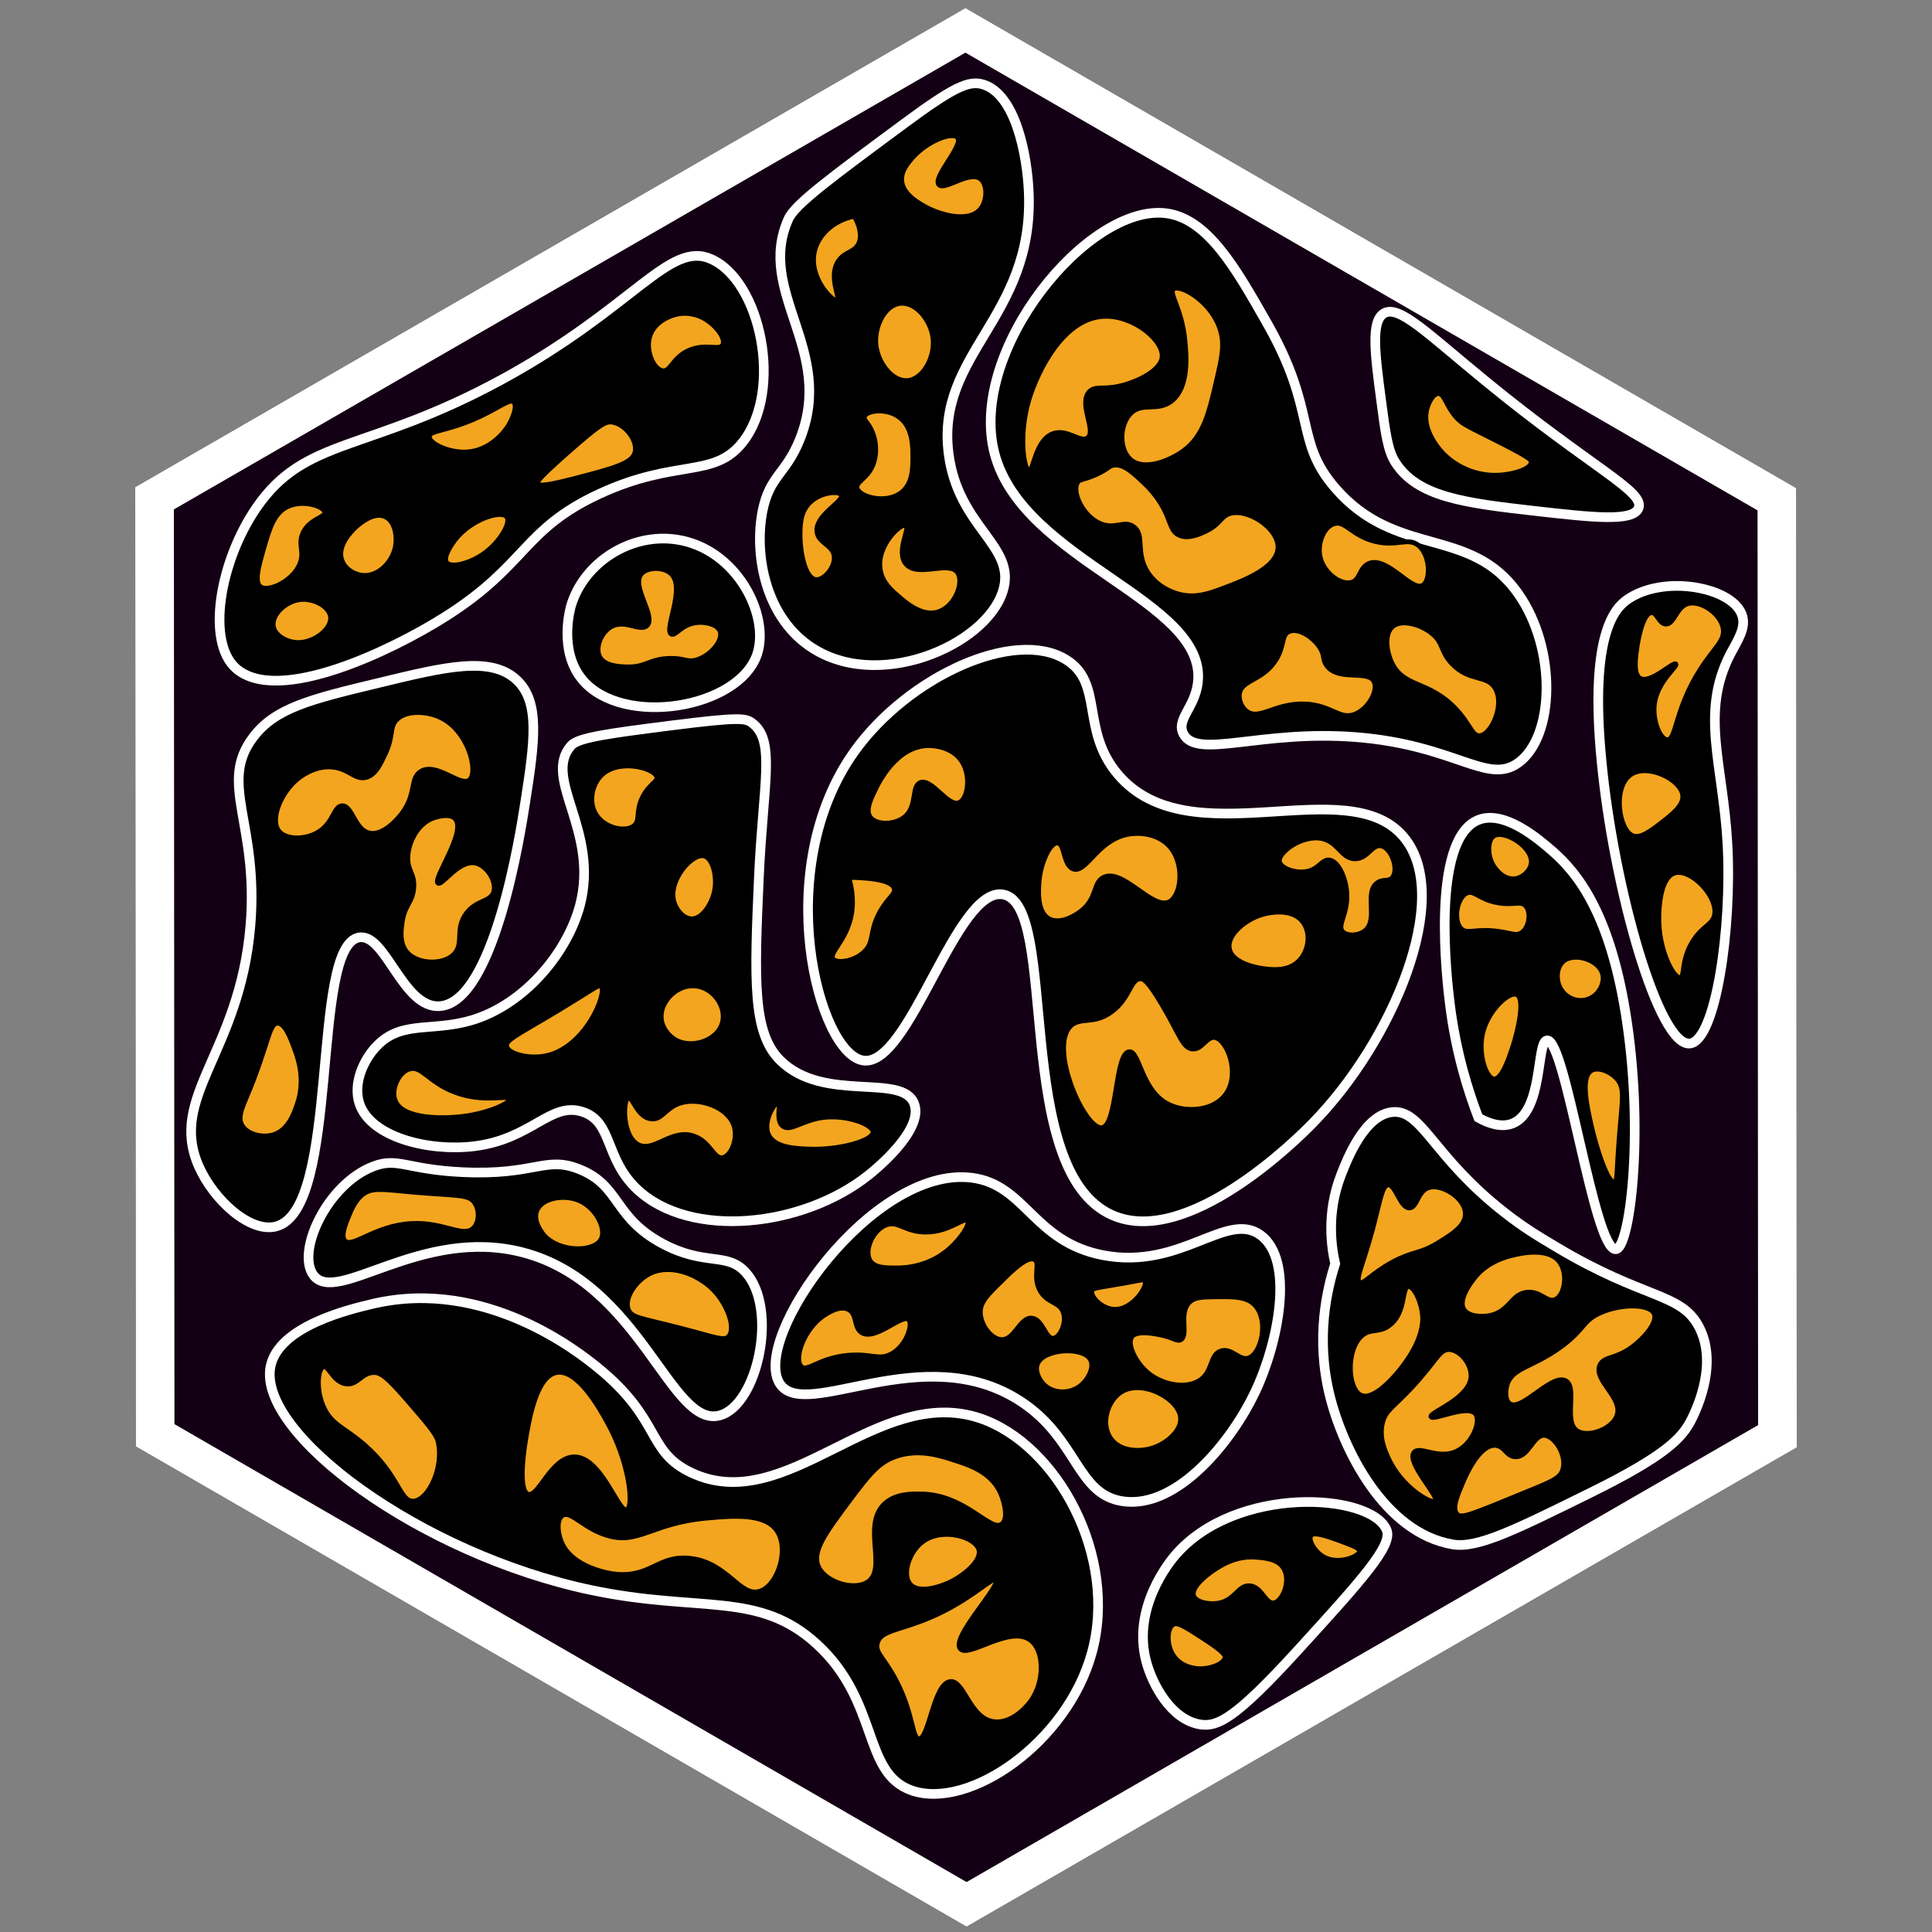 <?xml version="1.0" encoding="utf-8"?><!-- Generator: Adobe Illustrator 26.0.3, SVG Export Plug-In . SVG Version: 6.00 Build 0)  --><svg version="1.1" id="Ebene_1" xmlns="http://www.w3.org/2000/svg" xmlns:xlink="http://www.w3.org/1999/xlink" x="0px" y="0px"	 viewBox="0 0 100 100" style="enable-background:new 0 0 100 100;" xml:space="preserve"><rect x="0" y="0" width="100" height="100" fill="#808080" stroke="none"/><style type="text/css">	.st0{fill:none;stroke:#000000;stroke-width:2;stroke-miterlimit:10;}	.st1{fill:#140014;stroke:#FFFFFF;stroke-width:2;stroke-miterlimit:10;}	.st2{fill:#000000;stroke:#FFFFFF;stroke-width:0.5;stroke-miterlimit:10;}	.st3{fill:#000000;stroke:#FFFFFF;stroke-width:0.5;stroke-miterlimit:10;}	.st4{fill:#000000;stroke:#FFFFFF;stroke-width:0.5;stroke-miterlimit:10;}	.st5{fill:#F3A51F;stroke:#000000;stroke-width:0.25;stroke-miterlimit:10;}	.st6{fill:#F3A51F;stroke:#000000;stroke-width:0.25;stroke-miterlimit:10;}</style><g id="Ebene_2_00000093860788734264317370000010671531211922489223_"></g><g id="Ebene_1_00000017510764199299988230000010460311392665681541_">	<polygon class="st0" points="8,25.79 49.97,1.57 91.97,25.84 92,74.34 50.03,98.57 8.03,74.29 	"/></g><g id="Ebene_1_00000061445211855329728190000003209767103334527892_">	<polygon class="st1" points="8,25.79 49.97,1.57 91.97,25.84 92,74.34 50.03,98.57 8.03,74.29 	"/></g><path class="st2" d="M62.07,86.07"/><path class="st3" d="M36.81,13.41c-2.17-0.97-3.96,2.48-10.81,6.22c-7.05,3.84-10.2,2.95-12.74,6.67c-1.91,2.8-2.59,6.94-1.04,8.3	c2.19,1.91,8.09-0.95,10.81-2.67c4.26-2.69,4.02-4.53,8-6.37c3.98-1.84,5.92-0.78,7.41-2.67C40.56,20.2,39.38,14.55,36.81,13.41z"/><path class="st4" d="M55.19,34.15c-2.67-1.67-8.2,0.88-10.96,4.74c-4.38,6.11-1.88,15.63,0.44,16c2.41,0.39,4.81-9.05,7.26-8.59	c2.93,0.54,0.41,14.27,5.63,16.59c3.89,1.73,9.62-3.97,10.37-4.74c4.16-4.24,7.31-11.71,4.74-14.81	c-2.92-3.53-11.09,1.13-14.81-3.26C55.92,37.79,57.14,35.36,55.19,34.15z"/><path class="st4" d="M60.37,11.04c-4.03-0.53-10.3,7.1-8.89,12.44C52.96,29.09,62.5,31.06,62,35.33c-0.15,1.3-1.15,1.92-0.74,2.67	c0.71,1.31,3.97-0.23,8.89,0.15c5.18,0.4,6.83,2.5,8.44,1.33c1.88-1.36,2-5.88,0-8.74c-2.48-3.55-6.31-1.81-9.48-5.48	c-2.14-2.47-0.9-3.95-3.56-8.59C63.96,13.87,62.5,11.32,60.37,11.04z"/><path class="st4" d="M14,70.74c-0.66,3.46,7.73,9.69,16.59,11.56c5.64,1.19,8.67,0.02,11.7,2.81c3.24,2.98,2.33,6.65,4.89,7.56	c2.96,1.04,8.05-2.47,9.33-7.11c1.38-4.99-1.78-10.8-5.78-12.15c-5.36-1.8-10.01,5.16-14.96,2.81c-2.34-1.11-1.5-2.75-4.89-5.48	c-0.86-0.69-5.73-4.62-11.56-3.26C18.13,67.76,14.41,68.63,14,70.74z"/><path class="st4" d="M13.11,38.15c1.15-1.51,2.94-1.95,6.52-2.81c3.39-0.82,5.76-1.4,7.11-0.15c1.22,1.14,0.94,3.17,0.44,6.37	c-0.23,1.47-1.6,10.37-4.44,10.52c-1.9,0.1-2.78-3.78-4.15-3.56c-2.55,0.42-0.92,14.07-4.3,14.96c-1.34,0.35-3.22-1.35-4-3.11	c-1.6-3.61,2.11-5.87,2.67-12.44C13.41,42.6,11.28,40.56,13.11,38.15z"/><path class="st4" d="M35.04,27.93c-2.4-0.37-4.81,1.19-5.48,3.41c-0.03,0.1-0.68,2.34,0.59,3.85c2.09,2.48,8.09,1.49,9.04-1.33	C39.86,31.83,38.11,28.4,35.04,27.93z"/><path class="st3" d="M71.48,20.67c0.23,1.76,0.35,2.65,0.74,3.26c1.14,1.79,3.55,2.1,7.26,2.52c2.93,0.33,5.05,0.57,5.33-0.15	c0.34-0.86-2.38-2.05-7.85-6.52c-3.05-2.49-4.55-4.03-5.33-3.56C70.95,16.63,71.17,18.32,71.48,20.67z"/><path class="st3" d="M76.52,57.85c-0.52-1.35-1.17-3.39-1.48-5.93c-0.12-0.97-1.04-8.48,1.48-9.48c1.36-0.54,3.16,1.03,3.85,1.63	c1.29,1.13,3.03,3.26,3.85,8.89c0.87,5.95,0.12,11.69-0.59,11.7c-1.13,0.03-2.6-10.93-3.56-10.81c-0.55,0.07-0.18,3.66-1.78,4.3	C77.7,58.38,77.03,58.14,76.52,57.85z"/><path class="st3" d="M46.74,6.44c-3.73,2.76-5.59,4.13-5.93,4.89c-1.71,3.81,2.45,6.77,0.59,11.41c-0.72,1.8-1.56,1.87-1.93,3.7	c-0.43,2.17,0.09,5.34,2.37,6.96c3.49,2.49,9.19,0.03,10.07-2.81c0.73-2.34-2.32-3.26-2.81-7.11c-0.67-5.19,4.4-7.02,4.15-13.48	c-0.08-2.02-0.7-5.13-2.37-5.63C50.14,4.15,49.36,4.5,46.74,6.44z"/><path class="st3" d="M29.56,38.59c0.37-0.42,1.98-0.63,5.19-1.04c3.48-0.44,3.82-0.38,4.15-0.15c1.27,0.9,0.6,3.1,0.38,8.01	c-0.24,5.35-0.33,8.05,1.1,9.47c2.25,2.24,6.33,0.63,6.94,2.25c0.52,1.38-2.1,3.48-2.35,3.68c-3.4,2.72-9.24,3.35-12,0.74	c-1.69-1.6-1.24-3.48-2.81-4c-1.67-0.55-2.63,1.42-5.63,1.78c-2.31,0.28-5.35-0.45-5.93-2.22c-0.33-1.02,0.2-2.24,0.89-2.96	c1.37-1.44,3.05-0.64,5.33-1.48c2.53-0.94,4.55-3.44,5.19-5.78C31.05,42.99,28.05,40.31,29.56,38.59z"/><path class="st3" d="M50.3,60.96c-5.15-0.65-11.47,8.35-9.93,10.67c1.32,1.98,7.41-2.38,12.44,0.89c3,1.95,2.9,4.85,5.33,5.19	c2.82,0.39,5.63-3.15,6.81-5.63c1.24-2.6,2.06-6.85,0.3-8.15c-1.76-1.29-4.11,1.81-8.15,1.04C53.47,64.27,53.1,61.32,50.3,60.96z"/><path class="st3" d="M60.81,80.52c-0.25,0.3-2.23,2.69-1.48,5.48c0.32,1.21,1.3,3.03,2.81,3.26c0.89,0.13,1.81-0.31,5.04-3.85	c3.29-3.61,4.93-5.42,4.59-6.22C70.98,77.28,63.96,76.83,60.81,80.52z"/><path class="st4" d="M69.11,65.41c-0.18-0.78-0.48-2.59,0.3-4.59c0.32-0.83,1.22-3.13,2.67-3.26c1.53-0.14,2.08,2.3,5.78,5.19	c0.98,0.77,1.76,1.24,2.67,1.78c4.6,2.76,6.47,2.36,7.41,4.15c1.06,2.03-0.27,4.56-0.44,4.89c-0.46,0.84-1.21,1.74-5.19,3.7	c-3.89,1.92-5.83,2.88-7.11,2.67c-3.56-0.6-5.69-4.95-6.37-7.7C68.08,69.23,68.7,66.68,69.11,65.41z"/><path class="st4" d="M84.22,31.04c-0.57,0.4-1.97,1.68-1.33,8.3c0.64,6.72,2.99,14.88,4.59,14.67c1.32-0.17,2.18-5.96,1.93-10.37	c-0.23-4.1-1.42-6.74,0.15-9.78c0.37-0.71,0.86-1.39,0.59-2.07C89.6,30.37,86.08,29.73,84.22,31.04z"/><path class="st4" d="M19.33,60.37c1.26-0.48,1.7,0.16,4.59,0.3c3.81,0.18,4.3-0.86,6.07-0.15c2.13,0.85,1.74,2.48,4.3,3.85	c2.21,1.18,3.33,0.42,4.3,1.48c1.71,1.88,0.63,6.87-1.33,7.41c-2.55,0.7-4.08-6.86-10.22-8.44c-5.26-1.36-9.61,2.77-10.81,1.19	C15.31,64.8,16.93,61.28,19.33,60.37z"/><path class="st5" d="M44.22,11.19c-1.06,0.21-1.88,0.95-2.07,1.85c-0.29,1.38,0.98,2.61,1.19,2.52c0.19-0.08-0.5-1.27,0.07-2.07	c0.33-0.47,0.82-0.42,1.04-0.89C44.65,12.15,44.45,11.6,44.22,11.19z"/><path class="st5" d="M47.11,8.3c-0.21,0.26-0.47,0.6-0.44,1.04c0.04,0.65,0.71,1.06,1.04,1.26c0.84,0.52,2.42,0.97,3.04,0.22	c0.36-0.44,0.37-1.27,0-1.56c-0.58-0.45-1.85,0.62-2.15,0.3c-0.35-0.38,1.3-2.04,0.96-2.44C49.29,6.79,47.89,7.32,47.11,8.3z"/><path class="st5" d="M46.59,15.7c-0.82,0.1-1.32,1.21-1.26,2.07c0.06,0.94,0.81,1.98,1.63,1.93c0.84-0.06,1.46-1.25,1.33-2.22	C48.18,16.59,47.42,15.61,46.59,15.7z"/><path class="st5" d="M41.93,26c-0.53,0.5-0.52,1.22-0.52,1.78c0.01,0.82,0.26,2.15,0.81,2.22c0.42,0.05,1.01-0.62,0.96-1.19	c-0.05-0.6-0.8-0.68-0.89-1.26c-0.14-0.88,1.42-1.6,1.26-1.93C43.44,25.4,42.5,25.45,41.93,26z"/><path class="st5" d="M46.89,27.19c-0.26-0.13-1.54,1.05-1.33,2.3c0.1,0.64,0.55,1.04,0.89,1.33c0.42,0.37,1.34,1.19,2.22,0.81	c0.81-0.34,1.23-1.52,0.89-2c-0.46-0.63-2.06,0.28-2.67-0.44C46.36,28.55,47.13,27.31,46.89,27.19z"/><path class="st5" d="M44.74,21.56c-0.07,0.19,0.22,0.31,0.42,0.83c0.21,0.51,0.2,1.06,0.09,1.47c-0.24,0.89-0.98,1.05-0.89,1.41	c0.12,0.46,1.51,0.84,2.3,0.22c0.59-0.46,0.59-1.27,0.59-1.85c0-0.51,0-1.57-0.74-2.07C45.87,21.11,44.86,21.24,44.74,21.56z"/><path class="st5" d="M34.89,16.3c-0.13,0.04-1.01,0.3-1.26,1.11c-0.23,0.77,0.21,1.72,0.67,1.78c0.41,0.06,0.5-0.66,1.33-1.04	c0.89-0.41,1.6,0.03,1.78-0.3c0.18-0.33-0.38-1.07-1.04-1.41C36.23,16.37,35.62,16.08,34.89,16.3z"/><path class="st5" d="M14.89,26.22c-0.72,0.34-0.95,1.15-1.26,2.22c-0.24,0.85-0.48,1.68-0.15,1.93c0.42,0.31,1.75-0.32,2.07-1.26	c0.21-0.62-0.15-0.96,0.15-1.56c0.35-0.71,1.15-0.76,1.11-1.04C16.77,26.21,15.7,25.84,14.89,26.22z"/><path class="st5" d="M14.15,32.44c0.09,0.47,0.67,0.76,1.11,0.81c0.91,0.11,1.94-0.68,1.85-1.33c-0.07-0.53-0.86-0.96-1.56-0.89	C14.79,31.11,14.03,31.82,14.15,32.44z"/><path class="st5" d="M18.52,27.19c-0.08,0.07-1.17,0.97-0.81,1.85c0.17,0.43,0.62,0.69,1.04,0.74c0.81,0.09,1.53-0.66,1.7-1.41	c0.13-0.55,0.02-1.39-0.52-1.63C19.38,26.49,18.72,27.02,18.52,27.19z"/><path class="st5" d="M26.59,20.81c-0.23-0.2-0.79,0.34-2.07,0.89c-1.47,0.63-2.27,0.58-2.3,0.89c-0.03,0.35,0.95,0.83,1.85,0.81	c1.41-0.03,2.18-1.27,2.22-1.33C26.52,21.71,26.81,21.01,26.59,20.81z"/><path class="st5" d="M31.7,21.85c-0.35-0.06-0.63,0.09-2.3,1.56c-1.47,1.3-1.62,1.51-1.56,1.63c0.04,0.08,0.21,0.16,1.7-0.22	c2.13-0.55,3.2-0.82,3.33-1.41C33.02,22.81,32.38,21.96,31.7,21.85z"/><path class="st5" d="M23.56,27.93c-0.05,0.07-0.68,0.88-0.44,1.19c0.24,0.31,1.29,0.02,2-0.52c0.74-0.55,1.35-1.54,1.11-1.85	C25.93,26.38,24.38,26.88,23.56,27.93z"/><path class="st5" d="M31.04,40.22c-0.41,0.48-0.6,1.35-0.15,2c0.48,0.68,1.51,0.86,1.93,0.52c0.34-0.28,0.06-0.72,0.44-1.48	c0.35-0.69,0.8-0.79,0.74-1.04C33.88,39.73,31.9,39.21,31.04,40.22z"/><path class="st5" d="M36.44,44.3c-0.62-0.15-1.87,1.27-1.56,2.37c0.11,0.4,0.46,0.86,0.89,0.89c0.59,0.03,1.05-0.78,1.19-1.33	C37.16,45.44,36.91,44.41,36.44,44.3z"/><path class="st5" d="M21.19,55.33c-0.56,0.17-0.96,1.05-0.74,1.63c0.38,1.01,2.6,0.96,3.63,0.81c1.23-0.17,2.34-0.67,2.3-0.89	c-0.04-0.24-1.35,0.24-2.89-0.37C22.18,56,21.81,55.14,21.19,55.33z"/><path class="st5" d="M26.22,54.15c0.07,0.39,1.08,0.66,1.93,0.52c2.13-0.35,3.32-3.31,2.96-3.63c-0.12-0.1-0.34,0.12-2.22,1.26	C26.79,53.56,26.17,53.82,26.22,54.15z"/><path class="st5" d="M36.07,51.04c-0.98-0.15-1.89,0.76-1.85,1.63c0.03,0.52,0.39,0.98,0.81,1.19c0.84,0.42,2.15-0.02,2.37-0.96	C37.59,52.1,36.95,51.17,36.07,51.04z"/><path class="st5" d="M32.52,56.81c-0.28,0.09-0.34,2,0.52,2.44c0.81,0.42,1.72-0.86,2.89-0.44c0.85,0.3,1.01,1.2,1.48,1.11	c0.44-0.09,0.79-0.97,0.59-1.63c-0.3-0.98-1.8-1.52-2.81-1.19c-0.75,0.25-0.93,0.88-1.48,0.81C32.99,57.85,32.74,56.75,32.52,56.81z	"/><path class="st5" d="M40.3,57.04c-0.16-0.04-0.85,1-0.52,1.7c0.33,0.69,1.47,0.72,2.22,0.74c1.48,0.04,3.2-0.44,3.19-0.89	c-0.01-0.39-1.39-0.93-2.67-0.74c-1.03,0.16-1.62,0.73-2,0.44C40.12,57.99,40.44,57.07,40.3,57.04z"/><path class="st5" d="M42.67,68.07c-1.08,0.71-1.6,2.29-1.19,2.67c0.32,0.29,0.91-0.46,2.44-0.59c1.18-0.1,1.58,0.28,2.22-0.07	c0.8-0.44,1.13-1.55,0.89-1.78c-0.34-0.31-1.74,1.13-2.44,0.67c-0.41-0.27-0.21-0.95-0.67-1.19C43.47,67.54,42.83,67.97,42.67,68.07	z"/><path class="st5" d="M45.85,63.41c-0.69,0.27-1.14,1.33-0.81,1.85c0.24,0.38,0.83,0.37,1.41,0.37c0.48,0,1.7-0.09,2.74-1.04	c0.54-0.49,1.04-1.22,0.89-1.41c-0.17-0.21-0.92,0.59-2.15,0.59C46.84,63.78,46.49,63.15,45.85,63.41z"/><path class="st5" d="M58,72.07c-0.67,0.45-1.04,1.61-0.52,2.37c0.51,0.74,1.56,0.7,2.15,0.52c0.72-0.22,1.52-0.88,1.48-1.56	C61.05,72.39,59.09,71.34,58,72.07z"/><path class="st5" d="M60.15,69.11c-0.29-0.06-1.28-0.28-1.56,0.07c-0.29,0.37,0.19,1.38,0.89,1.93c0.75,0.59,1.97,0.81,2.67,0.3	c0.64-0.47,0.47-1.29,1.04-1.48c0.56-0.19,0.96,0.53,1.44,0.36c0.66-0.23,1.06-1.94,0.33-2.73c-0.43-0.46-1.11-0.45-2-0.44	c-0.73,0.01-1.13,0.01-1.41,0.3c-0.56,0.58-0.01,1.68-0.44,1.93C60.92,69.44,60.76,69.25,60.15,69.11z"/><path class="st5" d="M51.85,66.3c-0.75,0.73-1.12,1.1-1.11,1.63c0.01,0.67,0.58,1.4,1.11,1.41c0.68,0.01,0.94-1.17,1.56-1.11	c0.56,0.05,0.7,1.08,1.11,1.04c0.34-0.03,0.7-0.78,0.52-1.33c-0.19-0.57-0.81-0.47-1.19-1.11c-0.43-0.73,0.02-1.45-0.3-1.63	C53.19,64.98,52.38,65.77,51.85,66.3z"/><path class="st5" d="M53.7,70.59c-0.15,0.36,0.08,0.8,0.3,1.04c0.46,0.5,1.29,0.54,1.85,0.15c0.48-0.33,0.81-1.02,0.59-1.41	C56.07,69.69,54.03,69.79,53.7,70.59z"/><path class="st5" d="M56.52,66.81c-0.1,0.29,0.48,0.91,1.11,0.96c0.97,0.08,1.81-1.2,1.63-1.48c-0.07-0.11-0.27,0-1.63,0.22	C56.79,66.66,56.57,66.66,56.52,66.81z"/><path class="st5" d="M60.74,84.07c-0.35,0.2-0.38,1.06,0,1.63c0.41,0.61,1.14,0.66,1.26,0.67c0.61,0.04,1.37-0.23,1.41-0.59	c0.01-0.08-0.01-0.25-1.11-0.96C61.41,84.24,60.96,83.95,60.74,84.07z"/><path class="st5" d="M63.19,81.04c-0.61,0.34-1.57,1.09-1.41,1.56c0.12,0.33,0.8,0.48,1.33,0.37c0.83-0.17,0.98-0.92,1.56-0.89	c0.64,0.03,0.82,0.95,1.26,0.89c0.45-0.07,0.9-1.13,0.52-1.78c-0.29-0.5-0.96-0.55-1.41-0.59C64.15,80.52,63.47,80.88,63.19,81.04z"	/><path class="st5" d="M67.85,79.48c-0.15,0.21,0.17,0.83,0.67,1.11c0.76,0.42,1.84-0.02,1.85-0.3c0.01-0.16-0.33-0.28-0.96-0.52	C68.72,79.52,68.01,79.26,67.85,79.48z"/><path class="st5" d="M76.89,51.04"/><path class="st5" d="M76.74,53.48c-0.25,1.09,0.18,2.34,0.59,2.37c0.41,0.03,0.79-1.12,0.96-1.63c0.28-0.85,0.67-2.53,0.22-2.74	C78.12,51.29,77.02,52.28,76.74,53.48z"/><path class="st5" d="M75.93,46.22c-0.52,0.22-0.73,1.42-0.3,1.85c0.32,0.32,0.72-0.04,2,0.15c0.64,0.1,0.86,0.23,1.11,0.07	c0.41-0.26,0.54-1.07,0.22-1.41c-0.26-0.27-0.6-0.01-1.41-0.15C76.57,46.57,76.32,46.06,75.93,46.22z"/><path class="st5" d="M77.33,43.26c-0.34,0.21-0.35,0.97-0.07,1.48c0.18,0.33,0.62,0.83,1.19,0.74c0.41-0.07,0.77-0.44,0.81-0.81	C79.35,43.83,77.86,42.94,77.33,43.26z"/><path class="st5" d="M83.56,61.19c-0.34,0.06-0.92-1.71-1.19-2.89c-0.24-1.05-0.57-2.54,0-2.89c0.35-0.21,0.99,0.05,1.33,0.44	c0.4,0.46,0.28,1.01,0.15,2.59C83.66,60.63,83.74,61.15,83.56,61.19z"/><path class="st5" d="M80.89,49.78c-0.35,0.33-0.4,1.07,0,1.56c0.3,0.37,0.84,0.56,1.33,0.37c0.55-0.21,0.84-0.81,0.74-1.26	C82.79,49.66,81.44,49.26,80.89,49.78z"/><path class="st5" d="M73.85,21.19c-0.2,0.8,0.27,1.52,0.44,1.78c0.65,0.99,1.84,1.62,3.04,1.63c0.86,0.01,1.9-0.29,1.93-0.67	c0.01-0.15-0.14-0.29-2.22-1.33c-1.16-0.58-1.4-0.69-1.7-1.04c-0.51-0.6-0.58-1.19-0.89-1.19C74.17,20.37,73.93,20.85,73.85,21.19z"	/><path class="st6" d="M43.93,45.41c0.17,0.58,0.3,1.37,0.07,2.22c-0.31,1.14-1.09,1.71-0.89,2c0.19,0.26,1.1,0.15,1.63-0.37	c0.54-0.53,0.24-1.04,0.81-2.07c0.42-0.74,0.81-0.9,0.74-1.19C46.22,45.72,45.73,45.44,43.93,45.41z"/><path class="st6" d="M45.26,40.96c-0.2,0.42-0.47,0.98-0.22,1.33c0.29,0.42,1.25,0.43,1.78,0c0.68-0.55,0.34-1.58,0.81-1.78	c0.6-0.24,1.42,1.26,2,1.04c0.46-0.17,0.66-1.37,0.15-2.15c-0.52-0.79-1.55-0.81-1.7-0.81C46.39,38.59,45.45,40.55,45.26,40.96z"/><path class="st6" d="M54.74,43.63c-0.38-0.04-0.88,1.01-0.96,2c-0.03,0.41-0.13,1.57,0.52,1.93c0.54,0.29,1.3-0.11,1.7-0.44	c0.81-0.67,0.57-1.42,1.11-1.7c1-0.52,2.53,1.7,3.41,1.26c0.63-0.32,0.83-1.98,0-2.89c-0.59-0.64-1.54-0.74-2.22-0.59	c-1.52,0.34-2.07,1.99-2.74,1.78C55.02,44.79,55.13,43.67,54.74,43.63z"/><path class="st6" d="M55.41,53.11c-1.15,1.15,0.74,5.4,1.63,5.26c0.81-0.13,0.66-3.88,1.41-3.93c0.55-0.04,0.61,2.05,2.07,2.74	c0.91,0.43,2.35,0.33,2.96-0.59c0.71-1.06,0.04-2.77-0.59-2.89c-0.44-0.08-0.67,0.66-1.19,0.59c-0.49-0.06-0.64-0.75-1.56-2.3	c-0.74-1.25-0.96-1.33-1.11-1.33c-0.52,0-0.54,1.01-1.48,1.7C56.62,53.06,55.91,52.61,55.41,53.11z"/><path class="st6" d="M65.11,47.41c-0.71,0.27-1.62,1-1.48,1.7c0.17,0.84,1.7,1.02,1.85,1.04c0.44,0.05,1.24,0.13,1.78-0.44	c0.47-0.5,0.6-1.36,0.22-1.93C66.95,46.98,65.71,47.18,65.11,47.41z"/><path class="st6" d="M66.22,44.59c0.05,0.34,0.8,0.63,1.41,0.52c0.65-0.12,0.79-0.65,1.19-0.59c0.48,0.08,0.84,0.96,0.89,1.7	c0.07,1.08-0.52,1.67-0.22,2c0.23,0.25,0.85,0.23,1.19-0.07c0.66-0.59-0.07-1.94,0.59-2.44c0.31-0.24,0.61-0.04,0.81-0.3	c0.33-0.43-0.06-1.52-0.59-1.63c-0.47-0.1-0.68,0.65-1.33,0.67c-0.71,0.02-0.87-0.84-1.7-1.04C67.43,43.17,66.15,44.11,66.22,44.59z	"/><path class="st6" d="M17.19,39.7c-0.92-0.08-1.66,0.5-1.85,0.67c-0.82,0.7-1.39,2.08-0.89,2.67c0.4,0.46,1.43,0.42,2.07,0	c0.75-0.48,0.76-1.32,1.19-1.33c0.53-0.02,0.64,1.24,1.41,1.41c0.79,0.17,1.64-0.95,1.7-1.04c0.75-1,0.39-1.8,0.96-2.15	c0.82-0.5,2.06,0.83,2.52,0.44c0.48-0.41-0.05-2.59-1.56-3.26c-0.68-0.3-1.72-0.37-2.22,0.15c-0.38,0.4-0.13,0.81-0.59,1.78	c-0.25,0.53-0.49,1.05-0.96,1.19C18.37,40.4,18.08,39.78,17.19,39.7z"/><path class="st6" d="M21.41,46c-0.08,0.75-0.46,0.83-0.59,1.7c-0.06,0.4-0.16,1.08,0.22,1.56c0.54,0.66,1.86,0.71,2.44,0.15	c0.58-0.56,0.03-1.32,0.67-2.15c0.54-0.7,1.25-0.56,1.41-1.11c0.15-0.55-0.37-1.37-0.96-1.48c-0.87-0.17-1.71,1.19-1.93,1.04	c-0.29-0.21,1.5-2.66,0.89-3.33c-0.27-0.3-0.9-0.11-1.04-0.07c-0.86,0.25-1.36,1.21-1.41,2C21.06,45.09,21.49,45.19,21.41,46z"/><path class="st6" d="M14.37,52.96c-0.46,0-0.47,1.09-1.56,3.7c-0.29,0.7-0.51,1.15-0.3,1.56c0.26,0.49,1.04,0.69,1.63,0.52	c0.79-0.24,1.09-1.12,1.26-1.63c0.42-1.26,0.02-2.36-0.15-2.81C15.04,53.71,14.75,52.96,14.37,52.96z"/><path class="st6" d="M31.63,32.44c-0.52,0.3-0.84,1.08-0.59,1.56c0.25,0.48,1.03,0.51,1.41,0.52c0.99,0.03,1.16-0.42,2.22-0.44	c0.79-0.02,0.9,0.23,1.41,0.07c0.73-0.23,1.37-1.02,1.19-1.48c-0.14-0.36-0.78-0.51-1.26-0.44c-0.74,0.1-1.04,0.7-1.26,0.59	c-0.41-0.21,0.75-2.36,0-3.11c-0.39-0.39-1.25-0.37-1.56,0c-0.53,0.65,0.78,2.19,0.3,2.67C33.14,32.72,32.35,32.03,31.63,32.44z"/><path class="st6" d="M57.19,16.37c-2.15,0.05-3.49,2.86-3.93,4.3c-0.57,1.9-0.25,3.67,0,3.7c0.24,0.03,0.32-1.61,1.26-1.93	c0.74-0.25,1.42,0.51,1.78,0.22c0.46-0.37-0.48-1.75,0.07-2.37c0.29-0.33,0.69-0.11,1.56-0.3c0.86-0.19,2.12-0.77,2.22-1.48	C60.27,17.64,58.69,16.33,57.19,16.37z"/><path class="st6" d="M60.74,14.96c-0.27,0.21,0.43,1,0.59,2.67c0.07,0.74,0.23,2.38-0.67,3.11c-0.74,0.6-1.54,0.04-2.15,0.67	c-0.57,0.59-0.6,1.84,0,2.37c0.7,0.63,2.05,0.06,2.74-0.44c1.05-0.77,1.33-1.96,1.7-3.56c0.31-1.31,0.48-2.04,0.15-2.89	C62.58,15.53,61.07,14.7,60.74,14.96z"/><path class="st6" d="M56.67,24.59c-0.63,0.27-0.77,0.2-0.89,0.37c-0.32,0.47,0.24,1.76,1.19,2.15c0.77,0.31,1.22-0.2,1.7,0.15	c0.61,0.43,0.07,1.34,0.74,2.37c0.5,0.77,1.31,1.04,1.56,1.11c0.87,0.25,1.61-0.01,2.37-0.3c1.04-0.39,2.84-1.07,2.81-2.15	c-0.03-1-1.62-2.01-2.52-1.7c-0.45,0.15-0.48,0.55-1.19,0.89c-0.33,0.16-0.93,0.44-1.41,0.22c-0.55-0.25-0.38-0.91-1.19-2	c-0.27-0.36-0.51-0.59-0.67-0.74c-0.55-0.52-0.98-0.92-1.48-0.89C57.38,24.1,57.39,24.28,56.67,24.59z"/><path class="st6" d="M66,34.22c-0.69,1.03-1.76,0.97-1.85,1.7c-0.04,0.32,0.11,0.69,0.37,0.89c0.65,0.51,1.48-0.44,3.04-0.37	c1.37,0.06,1.79,0.85,2.59,0.52c0.72-0.3,1.21-1.26,0.96-1.7c-0.33-0.6-1.83,0.02-2.44-0.81c-0.24-0.33-0.07-0.51-0.37-0.96	c-0.36-0.53-1.08-1-1.56-0.81C66.29,32.85,66.52,33.44,66,34.22z"/><path class="st6" d="M69.04,27.11c-0.52,0.17-0.81,0.94-0.74,1.56c0.11,0.92,1.05,1.62,1.63,1.48c0.49-0.12,0.41-0.76,0.92-0.98	c0.95-0.4,2.2,1.46,2.79,1.13c0.42-0.24,0.41-1.55-0.22-2.07c-0.56-0.45-1.11,0.09-2.3-0.22C69.92,27.69,69.63,26.92,69.04,27.11z"	/><path class="st6" d="M72.07,32.44c-0.43,0.39-0.32,1.3,0,1.93c0.64,1.23,1.88,0.86,3.26,2.3c0.78,0.82,0.86,1.44,1.26,1.41	c0.61-0.05,1.3-1.59,0.81-2.44c-0.41-0.73-1.32-0.34-2.22-1.26c-0.65-0.66-0.44-1.12-1.11-1.63C73.5,32.31,72.53,32.03,72.07,32.44z	"/><path class="st6" d="M86.22,32.3c-0.36-0.02-0.45-0.61-0.74-0.59c-0.48,0.02-0.72,1.6-0.74,1.7c-0.09,0.62-0.22,1.48,0.15,1.7	c0.53,0.31,1.72-0.88,1.85-0.74c0.11,0.13-0.96,0.89-1.11,2.07c-0.11,0.87,0.3,1.84,0.67,1.85c0.47,0.02,0.39-1.58,1.7-3.63	c0.74-1.16,1.31-1.5,1.19-2.15c-0.15-0.79-1.21-1.47-1.85-1.26C86.75,31.45,86.66,32.32,86.22,32.3z"/><path class="st6" d="M84.44,40.07c-1,0.64-0.66,2.89,0.07,3.19c0.4,0.16,0.95-0.26,1.48-0.67c0.54-0.42,1.16-0.89,1.11-1.41	C87.04,40.37,85.33,39.51,84.44,40.07z"/><path class="st6" d="M86.67,45.19c-0.77,0.25-0.81,1.93-0.81,2.3c-0.03,1.65,0.76,3.17,1.11,3.11c0.25-0.04,0.03-0.8,0.59-1.78	c0.52-0.9,1.08-0.92,1.19-1.48C88.91,46.36,87.49,44.92,86.67,45.19z"/><path class="st6" d="M71.85,61.33c-0.32,0.02-0.42,0.84-0.81,2.3c-0.5,1.85-0.9,2.59-0.67,2.74c0.21,0.14,0.59-0.44,1.7-1.04	c1.05-0.57,1.35-0.4,2.3-0.96c0.72-0.44,1.5-0.9,1.48-1.56c-0.02-0.81-1.25-1.58-1.93-1.33c-0.55,0.2-0.57,1.02-0.96,1.04	C72.47,62.54,72.24,61.3,71.85,61.33z"/><path class="st6" d="M70.52,69.11c-0.87,0.71-0.78,2.8-0.07,3.11c0.71,0.32,2.02-1.2,2.59-2.15c0.65-1.07,0.61-1.81,0.59-2	c-0.07-0.75-0.46-1.51-0.74-1.48c-0.35,0.04-0.1,1.34-0.96,2C71.39,69.01,70.98,68.74,70.52,69.11z"/><path class="st6" d="M76.44,66c-0.06,0.07-1.04,1.18-0.67,1.78c0.24,0.37,0.92,0.41,1.41,0.3c0.97-0.24,1.05-1.1,1.85-1.19	c0.72-0.08,1.05,0.57,1.48,0.37c0.48-0.23,0.66-1.32,0.22-1.93c-0.63-0.87-2.3-0.4-2.67-0.3C77.77,65.12,77.04,65.34,76.44,66z"/><path class="st6" d="M73.04,71.85c-0.97,1.03-1.32,1.15-1.48,1.78c-0.2,0.77,0.12,1.46,0.3,1.85c0.7,1.54,2.26,2.4,2.44,2.22	c0.22-0.22-1.52-2-1.11-2.52c0.29-0.37,1.28,0.4,2.22-0.07c0.82-0.4,1.26-1.55,0.96-1.93c-0.4-0.51-2.2,0.37-2.3,0.15	c-0.1-0.23,2-0.92,2.07-2.07c0.04-0.65-0.55-1.37-1.11-1.41C74.5,69.82,74.36,70.44,73.04,71.85z"/><path class="st6" d="M80.81,69.7c-1.5,1.1-2.56,1.08-2.81,2c-0.09,0.31-0.1,0.8,0.15,0.96c0.61,0.41,2.17-1.58,2.89-1.19	c0.63,0.35-0.14,2.1,0.59,2.59c0.56,0.38,1.84-0.09,2.07-0.81c0.3-0.92-1.23-1.8-0.89-2.59c0.21-0.47,0.81-0.29,1.7-0.96	c0.57-0.43,1.31-1.25,1.11-1.7c-0.22-0.51-1.64-0.54-2.74-0.07C81.91,68.34,82.05,68.79,80.81,69.7z"/><path class="st6" d="M77.41,74.81c-0.86-0.06-1.58,1.64-1.7,1.93c-0.29,0.68-0.57,1.34-0.3,1.63c0.24,0.25,0.71,0.04,3.7-1.19	c1.23-0.5,1.64-0.67,1.78-1.11c0.23-0.74-0.42-1.76-0.96-1.78c-0.58-0.01-0.8,1.12-1.48,1.11C77.97,75.4,77.89,74.85,77.41,74.81z"	/><path class="st6" d="M18.74,61.85c-0.36,0.3-0.55,0.75-0.67,1.04c-0.19,0.46-0.45,1.08-0.22,1.33c0.37,0.42,1.55-0.8,3.48-0.89	c1.69-0.08,2.66,0.77,3.19,0.22c0.29-0.3,0.3-0.89,0.07-1.26c-0.3-0.5-0.86-0.38-3.26-0.59C19.79,61.56,19.24,61.44,18.74,61.85z"/><path class="st6" d="M27.78,62.67c-0.22,0.57,0.34,1.22,0.37,1.26c0.8,0.9,2.59,0.9,2.96,0.22c0.29-0.54-0.25-1.62-1.11-2	C29.19,61.79,28.03,62.01,27.78,62.67z"/><path class="st6" d="M32.52,67.78c0.16,0.43,0.64,0.44,2.67,0.96c1.89,0.49,2.28,0.69,2.52,0.44c0.4-0.42-0.06-1.69-0.81-2.44	c-0.81-0.81-2.31-1.41-3.41-0.74C32.86,66.38,32.3,67.21,32.52,67.78z"/><path class="st6" d="M16.74,70.74c-0.28,0.09-0.41,1.14,0,2.07c0.42,0.96,1.08,1.06,2.15,2c1.79,1.57,1.8,2.95,2.52,2.89	c0.78-0.06,1.59-1.77,1.26-3.11c-0.09-0.37-0.58-0.94-1.56-2.07c-1.11-1.29-1.42-1.49-1.78-1.48c-0.62,0.02-0.82,0.66-1.41,0.59	C17.25,71.55,17.01,70.66,16.74,70.74z"/><path class="st6" d="M28.81,71.04c-1.07,0.19-1.44,2.48-1.63,3.63c-0.04,0.26-0.39,2.48,0.15,2.67c0.54,0.19,1.18-1.89,2.37-1.93	c1.42-0.04,2.3,2.9,2.74,2.74c0.38-0.14,0.16-2.48-1.04-4.59C31.01,72.85,29.88,70.85,28.81,71.04z"/><path class="st6" d="M29.11,78.44c-0.31,0.21-0.25,0.88-0.07,1.33c0.54,1.41,2.63,1.69,2.74,1.7c1.89,0.23,2.26-0.99,3.93-0.81	c1.97,0.21,2.59,2.05,3.63,1.7c0.93-0.31,1.51-2.16,0.89-3.11c-0.62-0.95-2.3-0.8-3.7-0.67c-2.8,0.26-3.49,1.39-5.11,0.89	C30.2,79.11,29.54,78.16,29.11,78.44z"/><path class="st6" d="M44,77.63c0.95-1.26,1.44-1.9,2.3-2.22c1.19-0.44,2.3-0.09,3.04,0.15c0.81,0.26,1.95,0.62,2.44,1.7	c0.22,0.49,0.43,1.37,0.07,1.63c-0.59,0.42-1.87-1.52-4.15-1.56c-0.53-0.01-1.36-0.02-1.93,0.52c-1.14,1.11,0.13,3.27-0.81,4	c-0.68,0.52-2.2,0.08-2.59-0.74C41.99,80.32,42.73,79.33,44,77.63z"/><path class="st6" d="M48.67,83.48c-1.94,0.94-3.06,0.83-3.26,1.56c-0.15,0.55,0.43,0.79,1.11,2.22c0.76,1.6,0.7,2.73,1.04,2.74	c0.54,0.02,0.76-2.88,1.63-2.96c0.72-0.07,0.99,1.88,2.22,2.07c0.84,0.13,1.68-0.61,2.07-1.26c0.59-0.99,0.55-2.45-0.15-2.96	c-1.07-0.79-3.22,0.96-3.63,0.44c-0.47-0.59,2.13-3.27,1.85-3.56C51.38,81.61,50.45,82.61,48.67,83.48z"/><path class="st6" d="M47.78,79.78c-0.74,0.53-1.1,1.72-0.67,2.22c0.46,0.53,1.64,0.11,2.15-0.15c0.63-0.32,1.56-1.06,1.41-1.63	C50.49,79.54,48.79,79.05,47.78,79.78z"/></svg>